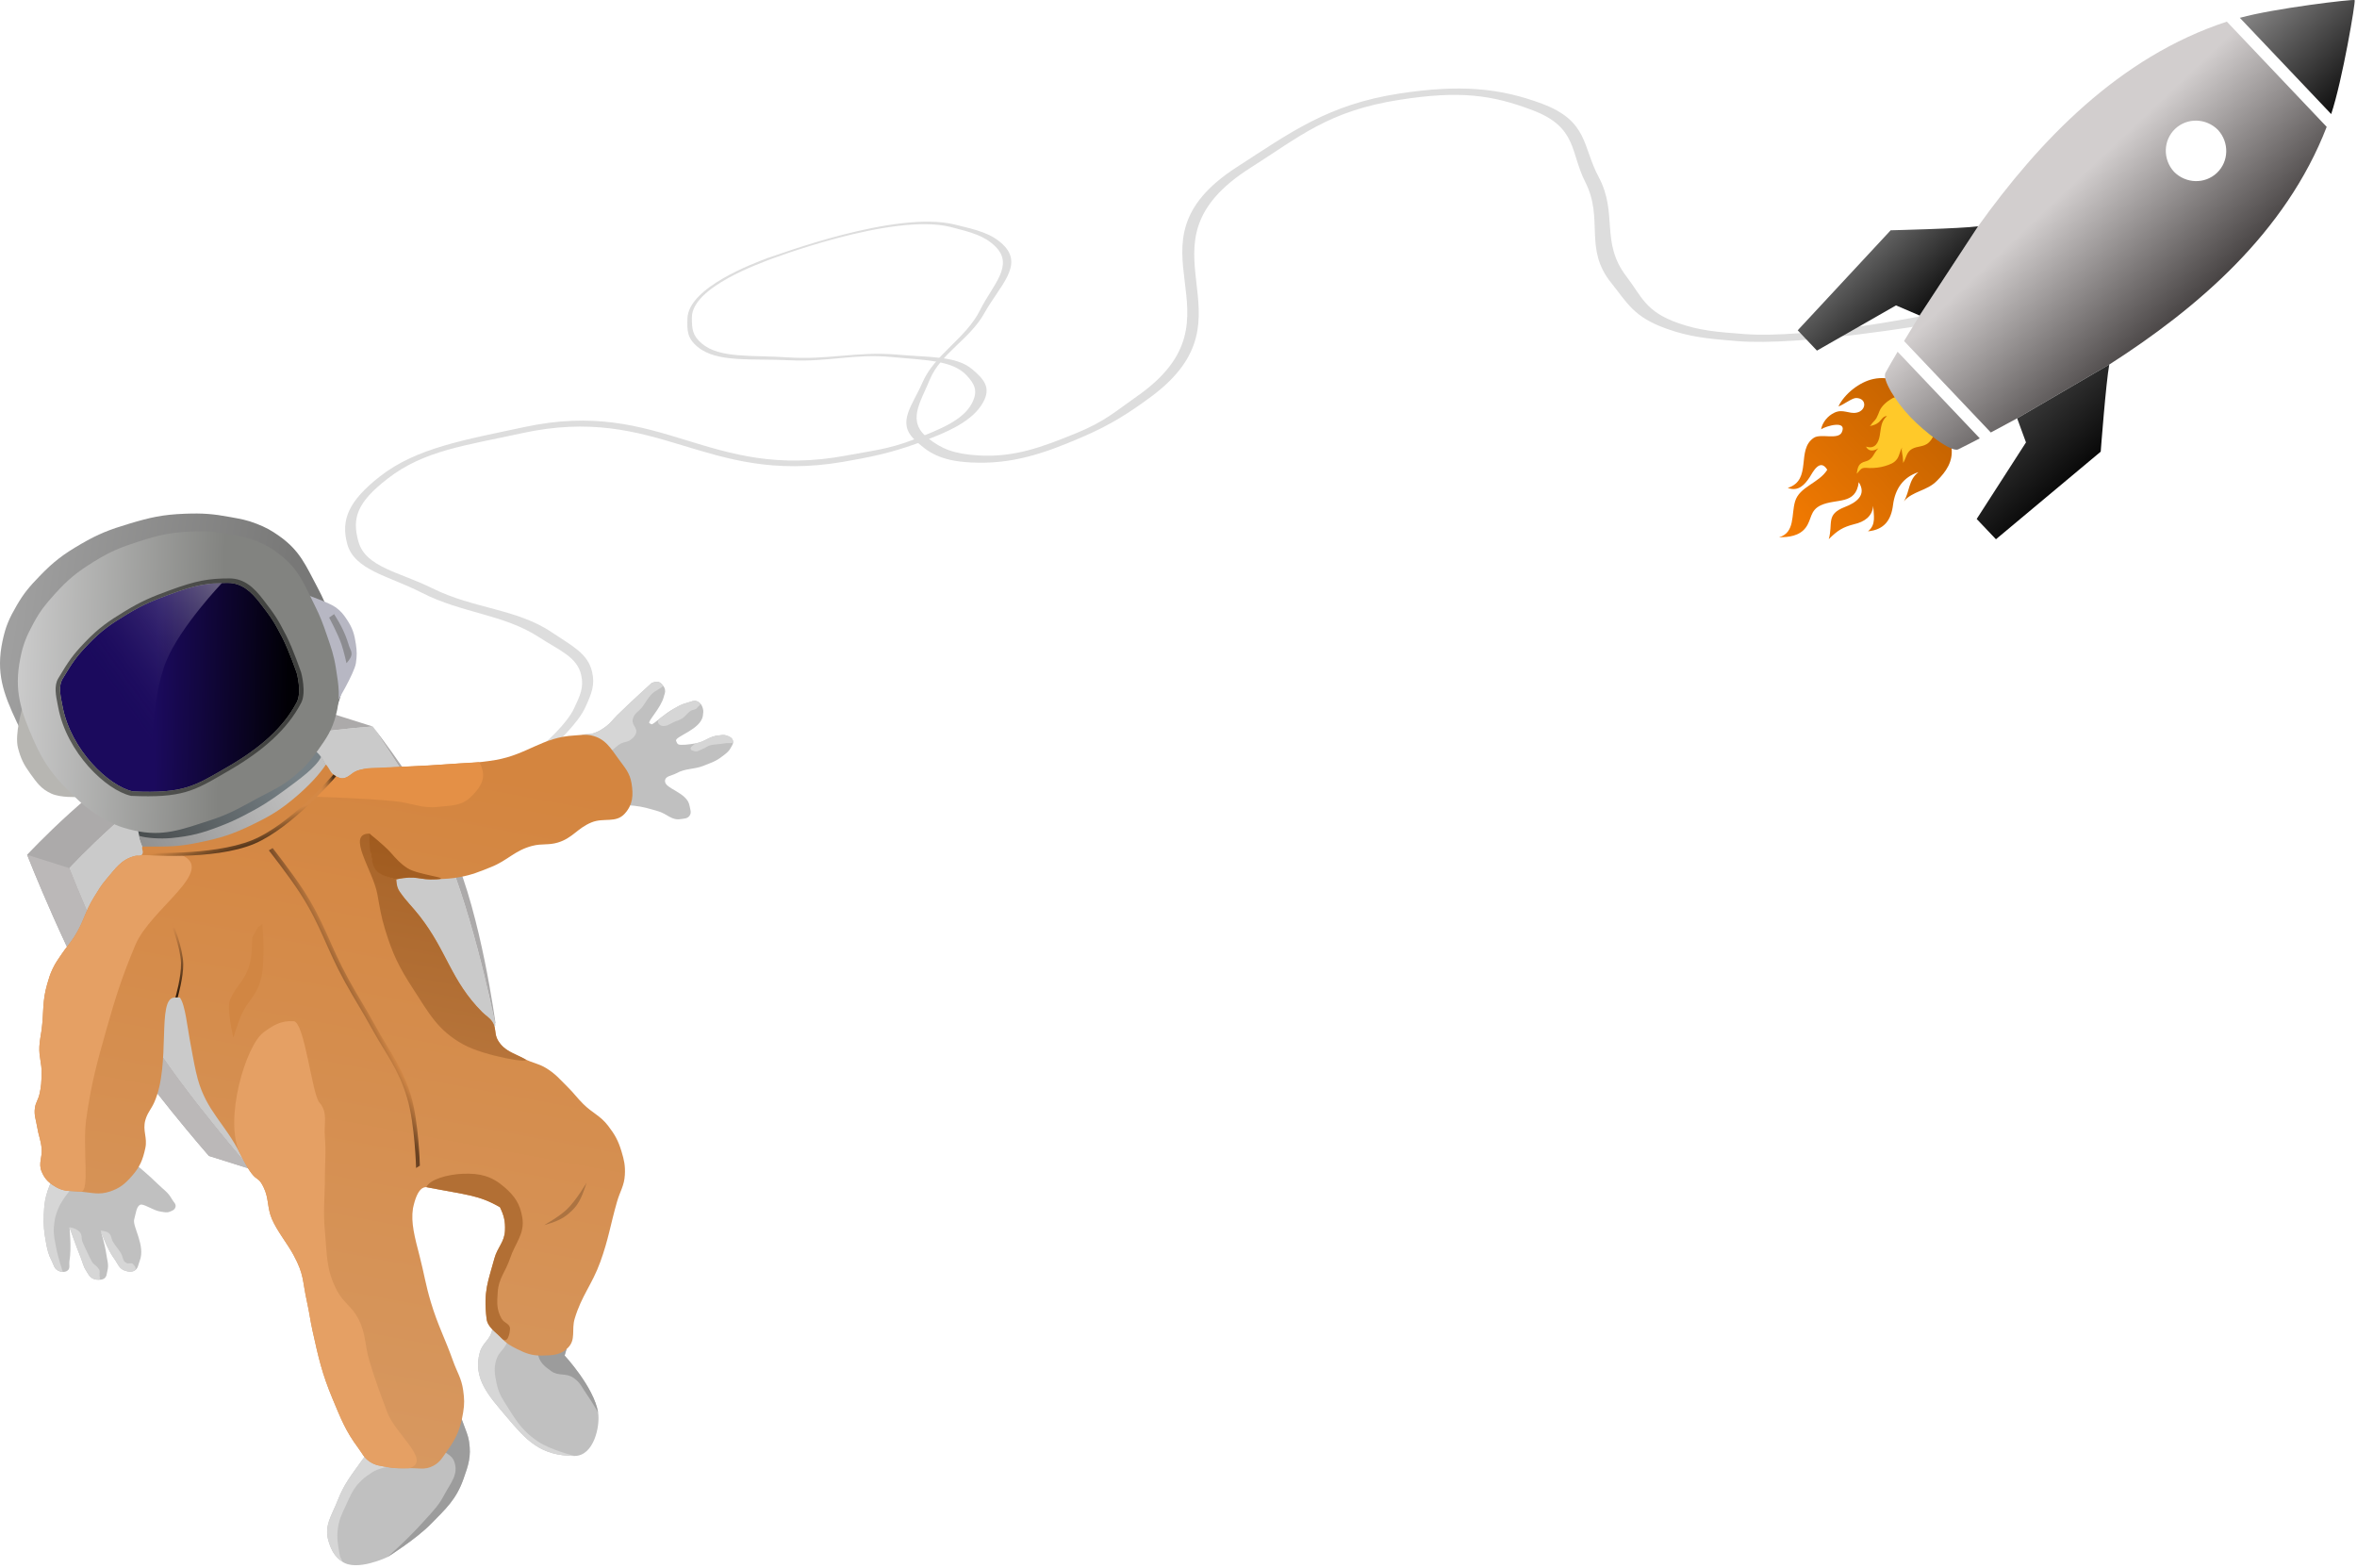 <svg width="454" height="302" viewBox="0 0 454 302" fill="none" xmlns="http://www.w3.org/2000/svg">
<path d="M147.795 49.726C148.116 49.652 147.877 50.133 147.877 50.133C147.09 50.502 133.231 55.211 133.268 61.163C133.281 63.273 133.307 64.595 135.211 66.188C138.657 69.069 144.753 68.359 151.686 68.828C159.541 69.361 165.209 67.62 172.94 68.31C179.049 68.856 184.153 68.518 187.239 71.098C189.611 73.082 190.891 74.69 189.396 77.434C187.399 81.099 182.761 83.195 176.35 85.504C171.547 87.234 167.575 88.069 162.38 88.956C135.638 93.523 126.929 77.637 100.412 83.461C89.781 85.796 81.717 86.713 74.662 92.187C68.719 96.798 67.759 99.825 69.055 104.366C70.454 109.268 77.005 110.184 83.28 113.308C91.208 117.254 99.591 117.243 106.306 121.797C110.174 124.421 113.224 125.807 114.051 129.416C114.623 131.91 113.981 133.521 112.749 136.226C110.05 142.155 96.757 151.877 96.757 151.877L95.142 150.788C95.142 150.788 107.816 142.281 110.571 136.444C111.767 133.911 112.475 132.391 111.957 130.053C111.169 126.489 107.731 125.276 103.827 122.73C97.011 118.285 88.981 118.13 81.229 114.155C74.836 110.878 68.256 109.83 66.879 104.751C65.621 100.112 67.17 96.451 73.193 91.749C80.23 86.254 89.519 84.71 101.057 82.24C127.611 76.554 136.33 92.726 163.024 87.736C168.051 86.796 171.168 86.497 175.755 84.75C181.308 82.635 185.543 80.874 187.218 77.652C188.403 75.371 187.815 74.005 186.135 72.244C183.357 69.331 178.086 69.375 171.664 68.758C164.648 68.084 159.463 69.746 152.202 69.389C144.723 69.022 138.109 69.885 134.403 66.831C132.311 65.107 132.346 63.641 132.414 61.334C132.589 55.326 145.394 50.63 147.795 49.726Z" fill="#DDDDDD"/>
<path d="M147.795 49.726C147.485 49.821 147.877 50.133 147.877 50.133C147.877 50.133 171.908 40.866 183.118 43.723C187.091 44.736 189.575 45.383 191.669 47.416C195.461 51.096 191.21 54.843 188.787 59.712C186.041 65.228 180.051 68.198 177.665 73.707C175.778 78.06 172.703 81.318 176.098 84.614C178.708 87.147 181.131 88.771 187.021 89.075C194.887 89.48 201.056 87.371 208.471 84.173C214.027 81.778 217.498 79.514 221.652 76.455C243.032 60.71 217.221 47.315 240.864 32.319C250.343 26.306 255.922 21.34 269.616 19.217C281.151 17.429 287.319 18.227 295.268 21.256C303.847 24.526 302.449 29.351 305.345 35.042C309.004 42.232 304.983 47.844 310.369 54.511C313.472 58.351 314.632 61.054 321.044 63.326C325.475 64.896 328.822 65.232 334.513 65.694C346.986 66.707 371.671 62.426 371.671 62.426L370.386 60.825C370.386 60.825 348.289 65.27 335.963 64.338C330.614 63.934 327.409 63.685 323.246 62.226C316.899 60.002 316.251 57.121 313.312 53.293C308.181 46.611 311.72 41.157 307.923 34.071C304.792 28.228 305.957 23.321 297.032 19.981C288.882 16.931 281.237 16.227 269.49 18.024C255.766 20.125 248.421 25.614 238.254 32.17C214.853 47.257 241.197 60.794 219.042 76.306C214.87 79.227 212.818 81.174 207.333 83.416C200.692 86.13 195.348 88.13 188.471 87.719C183.603 87.428 181.307 86.383 178.786 84.42C174.617 81.172 177.217 77.662 179.118 73.065C181.195 68.043 186.806 65.359 189.599 60.325C192.476 55.138 197.26 51.117 193.268 47.181C191.015 44.959 188.233 44.285 183.849 43.232C172.431 40.491 149.825 49.108 147.795 49.726Z" fill="#DDDDDD"/>
<path d="M369.119 74.97C369.119 74.97 374.822 77.467 375.904 86.287C376.194 88.88 374.91 90.796 373.072 92.618C371.192 94.558 368.407 94.564 366.723 96.549C367.887 94.67 367.547 92.433 369.536 90.934C366.567 91.891 365.035 94.198 364.637 97.211C364.283 100.106 363 102.021 359.809 102.336C361.434 101.026 360.885 99.221 360.813 97.429C360.638 99.533 359.021 100.525 357.18 100.954C354.937 101.532 353.966 102.143 352.25 103.848C353.127 100.768 351.619 99.098 355.357 97.644C357.406 96.862 359.672 95.41 358.028 92.861C357.473 97.341 353.731 95.931 350.71 97.323C348.575 98.342 349.009 100.024 347.813 101.624C346.617 103.224 344.542 103.487 342.672 103.478C345.798 102.605 345.015 99.084 345.757 96.597C346.588 93.715 350.385 93.058 351.964 90.474C350.552 88.169 349.166 90.958 348.585 91.897C347.632 93.344 346.402 94.744 344.353 93.974C349.168 92.43 345.899 86.615 349.38 84.319C350.716 83.439 354.102 84.801 354.779 83.228C355.837 80.829 351.667 82.072 350.775 82.685C351.009 81.378 352.037 80.093 353.326 79.49C354.978 78.698 356.143 79.762 357.583 79.482C359.501 79.134 359.684 76.712 357.537 76.656C356.742 76.635 355.076 77.984 354.113 78.277C355.291 75.841 358.175 73.57 360.816 73.002C364.096 72.293 366.365 73.784 369.119 74.97Z" fill="url(#paint0_linear_407_99)"/>
<path d="M370.707 78.053C371.28 78.697 371.24 78.735 371.766 79.572C372.893 81.325 373.116 83.861 371.43 85.312C370.467 86.115 369.335 85.89 368.304 86.459C367.215 87.047 367.165 88.246 366.585 89.168C366.535 88.51 366.537 87.987 366.39 87.348C366.329 86.96 366.23 86.534 366.381 86.168C365.965 86.86 365.893 87.671 365.438 88.363C364.861 89.207 363.998 89.469 363.057 89.769C362.096 90.048 361.163 90.154 360.118 90.144C359.693 90.139 359.136 90.036 358.742 90.187C358.23 90.413 358.035 90.895 357.634 91.239C357.864 89.907 357.95 89.231 359.359 88.859C360.807 88.488 360.879 87.231 361.826 86.332C361.011 86.846 359.975 87.086 359.42 86.017C361.138 86.576 361.849 85.308 362.086 83.821C362.339 82.393 362.295 81.135 363.459 80.142C362.744 80.115 362.383 80.865 361.94 81.286C361.418 81.745 360.829 81.932 360.146 82.06C360.227 81.984 360.346 81.907 360.388 81.831C360.66 81.35 361.157 81.026 361.429 80.546C361.681 80.084 361.835 79.641 362.029 79.16C362.418 78.197 363.42 77.357 364.294 76.825C365.744 75.931 368.403 76.23 370.129 77.524L370.298 77.662C370.448 77.779 370.578 77.916 370.707 78.053Z" fill="#FFC929"/>
<path d="M365.512 67.743C364.682 69.138 363.909 70.487 363.185 71.781C362.461 73.074 365.155 77.361 367.938 80.286C370.699 83.188 375.86 87.198 377.191 86.542C378.522 85.886 379.908 85.184 381.345 84.429L365.512 67.743Z" fill="url(#paint1_linear_407_99)"/>
<path d="M406.284 70.215C423.238 59.349 440.233 44.903 448.161 24.433L428.93 4.165C408.074 11.01 392.754 27.222 381.015 43.585L369.745 60.763C368.71 62.453 367.719 64.085 366.756 65.685L383.467 83.296C385.113 82.416 386.799 81.513 388.538 80.569L406.284 70.215ZM427.233 25.034C429.418 27.429 429.336 31.099 427.017 33.299C424.701 35.497 421.027 35.391 418.751 33.083C416.565 30.689 416.652 27.015 418.969 24.817C421.288 22.616 424.956 22.726 427.233 25.034Z" fill="url(#paint2_linear_407_99)"/>
<path d="M390.24 85.206L388.538 80.57L406.283 70.216C405.649 73.589 404.634 86.992 404.634 86.992L384.455 103.864L380.746 99.955L390.24 85.206Z" fill="url(#paint3_linear_407_99)"/>
<path d="M364.176 44.354C364.176 44.354 377.611 44.041 381.015 43.586L369.745 60.764L365.204 58.821L349.977 67.528L346.269 63.62L364.176 44.354Z" fill="url(#paint4_linear_407_99)"/>
<path d="M449.028 21.973C451.206 15.451 453.765 0.244 453.551 0.019C453.336 -0.207 438.062 1.598 431.435 3.432L449.028 21.973Z" fill="url(#paint5_linear_407_99)"/>
<path d="M9.948 227.357L13.815 228.86L26.273 224.35C26.273 224.35 28.838 226.493 30.355 228.001C31.491 229.132 32.376 229.604 33.147 231.009C33.455 231.569 33.987 231.904 33.791 232.512C33.627 233.023 33.217 233.174 32.717 233.371C32.093 233.618 31.664 233.458 30.999 233.371C29.436 233.167 27.562 231.653 26.918 232.083C26.273 232.512 26.206 233.535 25.844 234.875C25.482 236.216 28.058 239.906 26.918 242.823C26.603 243.627 26.618 244.374 25.844 244.756C25.242 245.053 24.769 244.944 24.125 244.756C22.928 244.406 22.719 243.396 21.977 242.393C20.594 240.523 19.399 237.023 19.399 237.023C19.399 237.023 20.229 239.74 20.474 241.534C20.643 242.784 20.997 243.533 20.688 244.756C20.532 245.375 20.579 245.911 20.044 246.26C19.686 246.493 19.398 246.475 18.97 246.475C18.542 246.475 18.285 246.438 17.896 246.26C17.193 245.937 17.03 245.404 16.607 244.756C16.011 243.843 15.94 243.19 15.533 242.178C14.632 239.937 13.385 236.379 13.385 236.379C13.385 236.379 13.804 240.341 13.385 242.823C13.256 243.585 13.608 244.341 12.955 244.756C12.664 244.942 12.442 244.971 12.096 244.971C11.75 244.971 11.549 244.904 11.237 244.756C10.417 244.368 10.364 243.629 9.948 242.823C9.303 241.573 9.132 240.768 8.874 239.386C8.474 237.242 8.34 235.986 8.444 233.801C8.509 232.45 8.555 231.679 8.874 230.364C9.168 229.152 9.948 227.357 9.948 227.357Z" fill="#C0C0C0"/>
<path d="M13.385 167.211C13.385 167.211 27.039 152.497 38.303 147.02C50.331 141.17 71.812 139.931 71.812 139.931C71.812 139.931 80.532 152.562 84.701 161.412C90.966 174.714 95.44 197.499 95.44 197.499L48.398 225.209C48.398 225.209 35.62 210.583 29.066 200.077C21.539 188.011 13.385 167.211 13.385 167.211Z" fill="#CACACA"/>
<path d="M30.14 144.442C18.876 149.92 5.222 164.634 5.222 164.634C5.222 164.634 13.377 185.433 20.903 197.499C27.457 208.005 40.235 222.631 40.235 222.631L48.398 225.209C48.398 225.209 35.619 210.583 29.066 200.077C21.539 188.011 13.385 167.211 13.385 167.211C13.385 167.211 27.039 152.497 38.302 147.02C50.331 141.17 71.812 139.931 71.812 139.931C71.812 139.931 80.532 152.561 84.7 161.412C90.488 173.699 94.748 194.078 95.364 197.116L95.441 197.069C95.441 197.069 92.654 176.287 87.278 164.204C82.709 153.935 71.812 139.931 71.812 139.931L63.649 137.353C63.649 137.353 42.168 138.592 30.14 144.442Z" fill="#ACAAAA"/>
<path d="M5.222 164.634C5.222 164.634 13.377 185.433 20.903 197.499C27.457 208.005 40.235 222.631 40.235 222.631L48.398 225.209C48.398 225.209 35.619 210.583 29.066 200.077C21.539 188.011 13.385 167.211 13.385 167.211L5.222 164.634Z" fill="#BBB8B8"/>
<path d="M19.399 237.023C19.399 237.023 20.594 240.523 21.977 242.394C22.719 243.396 22.928 244.407 24.125 244.757C24.769 244.945 25.242 245.053 25.844 244.757C26.445 244.46 25.99 243.829 25.629 243.468C25.268 243.107 24.79 243.493 24.34 243.253C23.579 242.846 23.721 242.054 23.266 241.32C22.727 240.449 22.277 240.057 21.763 239.172C21.386 238.523 21.502 237.906 20.904 237.453C20.416 237.085 19.399 237.023 19.399 237.023Z" fill="#D6D6D6"/>
<path d="M13.384 236.379C13.384 236.379 14.631 239.938 15.532 242.179C15.939 243.19 16.01 243.843 16.606 244.756C17.029 245.404 17.192 245.937 17.895 246.26C18.284 246.438 18.541 246.475 18.969 246.475C19.397 246.475 19.208 245.961 19.184 245.615C19.139 244.962 19.357 244.855 18.97 244.327C18.391 243.538 18.076 243.685 17.614 242.823C17.046 241.764 16.484 240.468 15.962 239.386C15.554 238.542 15.95 237.931 15.318 237.238C14.956 236.841 14.206 236.467 13.384 236.379Z" fill="#D6D6D6"/>
<path d="M8.874 230.365C8.555 231.679 8.509 232.45 8.444 233.801C8.34 235.986 8.474 237.242 8.874 239.386C9.132 240.769 9.303 241.574 9.948 242.823C10.364 243.63 10.417 244.368 11.237 244.757C11.549 244.905 11.75 244.971 12.096 244.971C12.096 244.971 11.149 242.128 10.807 240.246C10.536 238.751 10.282 237.895 10.378 236.379C10.471 234.917 10.68 234.082 11.237 232.727C11.927 231.049 13.815 228.861 13.815 228.861L9.948 227.357C9.948 227.357 9.168 229.153 8.874 230.365Z" fill="#D6D6D6"/>
<path d="M26.559 159.661C26.516 159.346 26.785 159.082 27.101 159.111C28.724 159.258 29.998 159.224 31.858 159.049C35.667 158.689 37.746 157.862 41.31 156.471C43.024 155.802 43.966 155.372 45.606 154.538C48.697 152.965 50.341 151.881 53.124 149.812C55.78 147.839 57.492 146.884 59.524 144.343C59.676 144.153 59.942 144.092 60.149 144.218C62.794 145.82 62.846 148.581 64.079 150.671C64.079 150.671 59.003 152.555 56.132 155.182C53.022 158.028 50.873 159.087 46.895 160.767C43.15 162.35 40.403 163.049 36.369 163.56C32.858 164.005 29.066 166.137 29.066 166.137C27.727 163.563 26.888 162.046 26.559 159.661Z" fill="url(#paint6_linear_407_99)"/>
<path d="M94.797 256.141C94.969 255.149 94.797 253.564 94.797 253.564L109.833 257.43L108.759 261.082C108.759 261.082 114.387 267.141 115.203 272.037C115.633 274.615 114.408 280.414 110.692 280.414C104.033 280.414 101.398 277.402 97.589 272.896C94.19 268.875 91.001 265.504 92.434 260.437C92.955 258.595 94.469 258.028 94.797 256.141Z" fill="#C0C0C0"/>
<path d="M108.759 261.081L109.833 257.43H104.463C104.463 257.43 103.434 259.36 103.604 260.652C103.822 262.315 104.812 263.119 106.181 264.089C107.611 265.101 109.038 264.379 110.477 265.377C111.801 266.296 112.124 267.284 113.055 268.599C113.97 269.891 115.203 272.036 115.203 272.036C114.387 267.14 108.759 261.081 108.759 261.081Z" fill="#9C9C9C"/>
<path d="M94.797 256.141C94.469 258.028 92.955 258.595 92.434 260.437C91.001 265.504 94.19 268.875 97.589 272.896C101.398 277.402 104.033 280.414 110.692 280.414C110.692 280.414 106.065 279.293 103.604 277.622C100.901 275.786 99.75 274.163 98.019 271.392C96.885 269.579 96.094 268.545 95.656 266.452C95.278 264.646 95.064 263.474 95.656 261.726C96.103 260.404 97.032 259.999 97.589 258.719C98.109 257.525 98.448 255.497 98.448 255.497L94.797 253.564C94.797 253.564 94.969 255.149 94.797 256.141Z" fill="#D6D6D6"/>
<path d="M26.789 160.982C28.077 161.412 30.888 161.609 32.976 161.412C36.785 161.052 39.035 160.44 42.599 159.049C44.313 158.38 45.255 157.95 46.895 157.115C49.985 155.543 52.059 154.243 54.843 152.175C57.611 150.118 60.814 147.879 61.888 145.731C62.318 146.16 62.78 147.423 63.264 149.168C63.264 149.168 60.121 154.488 57.249 157.115C54.139 159.961 51.991 161.02 48.013 162.7C44.267 164.283 41.521 164.982 37.487 165.493C33.976 165.938 28.465 164.634 28.465 164.634C28.035 164.634 27.003 162.271 26.789 160.982Z" fill="url(#paint7_linear_407_99)"/>
<path d="M111.981 141.65C111.981 141.65 113.457 141.524 114.344 141.22C115.338 140.879 115.86 140.554 116.707 139.931C117.663 139.229 118.009 138.615 118.855 137.783C121.394 135.286 125.514 131.554 125.514 131.554C125.514 131.554 126.312 131.198 126.803 131.339C127.206 131.455 127.397 131.658 127.662 131.983C127.898 132.275 128.017 132.475 128.091 132.843C128.192 133.343 127.997 133.636 127.877 134.131C127.332 136.37 124.654 138.975 125.084 139.287L125.514 139.502C125.943 139.502 128 137.454 129.81 136.494C130.705 136.02 131.191 135.672 132.173 135.42C133.07 135.19 133.756 134.705 134.536 135.205C135.045 135.532 135.236 135.911 135.395 136.494C135.527 136.98 135.453 137.283 135.395 137.783C135.074 140.553 129.788 141.864 130.239 142.724C130.38 142.991 130.399 143.233 130.669 143.368C131.099 143.583 132.783 143.395 134.106 143.153C135.855 142.834 136.631 141.797 138.402 141.65C138.987 141.601 139.35 141.461 139.906 141.65C140.526 141.86 141.061 142.082 141.195 142.724C141.303 143.243 141.013 143.544 140.765 144.013C140.321 144.851 139.796 145.148 139.046 145.731C137.862 146.652 137 146.885 135.61 147.449C133.592 148.269 132.147 147.903 130.239 148.953C129.342 149.447 128.091 149.433 128.091 150.457C128.091 151.96 132.38 152.609 132.817 155.182C132.944 155.927 133.258 156.503 132.817 157.116C132.398 157.697 131.806 157.643 131.099 157.76C129.345 158.05 128.51 156.751 126.803 156.256C124.985 155.73 123.958 155.386 122.077 155.182C120.325 154.993 117.566 155.182 117.566 155.182L116.921 144.872L111.981 141.65Z" fill="#C0C0C0"/>
<path d="M138.402 141.65C136.63 141.797 135.854 142.834 134.106 143.153C133.676 143.368 133.675 143.369 133.461 143.583L133.461 143.583C133.247 143.797 132.972 143.931 133.032 144.227C133.091 144.524 133.391 144.555 133.676 144.657C134.327 144.89 134.748 144.475 135.394 144.227C135.92 144.026 136.147 143.753 136.683 143.583C137.17 143.429 137.467 143.443 137.972 143.368C138.641 143.269 139.028 143.291 139.691 143.153C140.288 143.029 141.328 143.365 141.194 142.724C141.061 142.082 140.526 141.86 139.905 141.65C139.349 141.461 138.987 141.601 138.402 141.65Z" fill="#D6D6D6"/>
<path d="M129.81 136.494C128.091 137.568 127.017 138.428 127.017 138.428C127.017 138.428 126.543 138.824 126.802 139.287C127.141 139.89 127.861 139.921 128.521 139.716C129.036 139.488 129.3 139.31 129.81 139.072C130.389 138.802 130.764 138.754 131.314 138.428C132.081 137.972 132.278 137.399 133.032 136.924C133.508 136.624 134.01 136.748 134.321 136.28C134.558 135.923 135.316 135.706 134.536 135.206C133.756 134.705 133.071 135.19 132.173 135.42C131.191 135.672 130.67 135.957 129.81 136.494Z" fill="#D6D6D6"/>
<path d="M114.344 141.22C113.457 141.524 112.777 141.153 111.981 141.65C110.027 142.869 114.65 145.252 116.922 144.872C118.184 144.66 118.549 143.685 119.714 143.153C120.366 142.856 120.853 142.931 121.432 142.509C121.962 142.123 122.289 141.838 122.506 141.22C122.852 140.242 121.703 139.668 121.862 138.642C122.055 137.399 123.048 137.077 123.795 136.065C124.473 135.147 124.722 134.524 125.514 133.702C126.259 132.928 127.926 132.309 127.662 131.983C127.397 131.658 127.206 131.455 126.803 131.339C126.312 131.198 125.514 131.554 125.514 131.554C125.514 131.554 121.394 135.286 118.855 137.783C118.009 138.615 117.663 139.229 116.707 139.931C115.86 140.554 115.338 140.879 114.344 141.22Z" fill="#D6D6D6"/>
<path d="M69.616 281.405C70.355 280.365 71.581 278.795 71.581 278.795L79.439 280.1L84.486 278.266L87.952 270.748C87.952 270.748 88.789 272.855 89.262 274.228C89.726 275.574 90.136 276.3 90.354 277.708C90.786 280.51 90.216 282.214 89.262 284.885C87.85 288.839 85.88 290.588 82.932 293.585C80.079 296.484 74.637 299.892 74.637 299.892C74.637 299.892 68.694 302.747 65.905 300.762C64.404 299.694 63.823 298.605 63.286 296.847C62.37 293.851 63.891 291.936 65.032 289.017C66.295 285.787 67.606 284.235 69.616 281.405Z" fill="#C0C0C0"/>
<path d="M89.262 274.228C88.789 272.855 87.952 270.748 87.952 270.748C87.952 270.748 83.342 275.242 84.486 278.266C85.095 279.876 86.905 279.87 87.493 281.488C88.391 283.957 86.79 285.611 85.56 287.932C84.578 289.785 83.742 290.67 82.338 292.228C80.748 293.993 80.031 294.764 78.471 296.31C77.016 297.752 74.637 299.892 74.637 299.892C74.637 299.892 80.079 296.484 82.932 293.585C85.88 290.588 87.85 288.839 89.262 284.885C90.216 282.214 90.786 280.51 90.354 277.708C90.136 276.3 89.726 275.574 89.262 274.228Z" fill="#9C9C9C"/>
<path d="M69.617 281.405C67.607 284.235 66.295 285.787 65.032 289.018C63.892 291.937 62.372 293.851 63.286 296.848C63.823 298.607 64.724 300.176 65.906 300.763C65.799 300.089 65.582 300.444 65.368 299.102C65.155 297.761 64.863 296.48 65.032 294.806C65.237 292.785 65.802 291.708 66.657 289.866C67.574 287.89 68.042 286.644 69.617 285.14C70.315 284.472 70.785 284.183 71.581 283.636C74.355 281.73 79.973 282.775 79.439 280.1C78.831 277.049 71.581 278.795 71.581 278.795C71.581 278.795 70.355 280.365 69.617 281.405Z" fill="#D6D6D6"/>
<path d="M27.409 163.058C32.779 163.058 34.179 163.108 38.303 162.271C42.462 161.427 44.794 160.685 48.613 158.834C52.11 157.139 54.032 155.983 56.99 153.464C59.521 151.309 61.502 149.168 62.79 147.234C63.65 148.308 63.607 148.799 64.509 149.383C64.824 149.586 65.011 149.695 65.368 149.812C66.908 150.316 67.662 148.698 69.234 148.308C71.195 147.822 72.375 148.03 74.39 147.879C78.747 147.551 81.202 147.553 85.56 147.234C89.423 146.952 91.622 147.025 95.441 146.375C101.588 145.329 104.464 141.961 110.692 141.65C111.949 141.587 112.686 141.376 113.914 141.65C116.641 142.256 117.628 144.126 119.284 146.375C120.463 147.977 121.33 148.923 121.647 150.886C122.017 153.177 121.904 154.956 120.358 156.686C118.623 158.628 116.321 157.409 113.914 158.404C111.202 159.526 110.28 161.424 107.47 162.271C105.607 162.833 104.413 162.429 102.529 162.915C99.151 163.787 97.823 165.707 94.582 166.997C92.289 167.909 90.992 168.476 88.567 168.93C86.828 169.256 85.822 169.249 84.056 169.359C80.707 169.568 80.404 168.5 76.323 169.359C76.323 170.433 76.346 170.822 76.968 171.722C78.322 173.685 79.368 174.568 80.834 176.448C86.127 183.237 86.8 188.81 92.863 194.921C93.61 195.674 94.23 195.922 94.823 196.801C95.645 198.019 95.16 199.144 95.924 200.399C97.175 202.455 98.863 202.782 100.985 203.916C102.56 204.758 103.664 204.786 105.188 205.715C107.008 206.826 107.777 207.816 109.296 209.313C110.553 210.553 111.104 211.397 112.357 212.643C114.117 214.393 115.627 214.861 117.136 216.832C118.46 218.559 119.083 219.689 119.714 221.772C120.23 223.475 120.453 224.506 120.358 226.283C120.247 228.377 119.434 229.423 118.855 231.438C117.556 235.957 117.233 238.617 115.632 243.038C114.035 247.451 112.035 249.496 110.692 253.993C110.051 256.138 110.979 257.988 109.403 259.578C107.983 261.01 106.479 261.044 104.463 261.081C102.469 261.118 101.303 260.69 99.522 259.793C98.285 259.169 97.565 258.766 96.622 257.752C95.484 256.529 93.921 255.651 93.722 253.993C93.078 248.623 94.052 246.776 95.226 242.393C95.806 240.226 97.168 239.265 97.267 237.023C97.346 235.223 97.084 234.134 96.3 232.512C92.219 230.149 89.856 230.149 82.123 228.646C81.693 228.646 80.404 228.646 79.545 232.727C79.115 235.52 79.879 238.259 80.834 241.964C81.717 245.392 81.966 247.38 82.982 250.771C84.346 255.323 85.683 257.679 87.278 262.155C88.053 264.33 88.889 265.455 89.211 267.74C89.446 269.402 89.487 270.382 89.211 272.037C88.718 274.997 88.013 276.841 86.204 279.34C85.264 280.638 84.835 281.611 83.412 282.347C81.84 283.161 80.67 282.74 78.901 282.777C77.221 282.811 76.255 282.875 74.605 282.562C73.223 282.3 72.328 282.282 71.168 281.488C70.086 280.748 69.796 279.966 69.02 278.91C66.595 275.616 65.687 273.301 64.079 269.459C62.02 264.537 61.369 261.564 60.213 256.356C59.731 254.188 59.619 252.939 59.139 250.771C58.197 246.518 58.623 245.585 56.561 241.749C55.365 239.524 53.359 237.093 52.372 234.768C51.421 232.526 51.836 230.831 50.761 228.646C49.373 225.824 49.472 228.646 46.25 222.202C43.361 216.422 39.806 214.039 38.088 207.81C37.79 206.731 37.675 206.112 37.443 205.017C37.161 203.681 37.064 202.92 36.799 201.58C36.064 197.867 35.725 193.632 34.651 192.129C34.234 192.085 33.996 192.108 33.577 192.129C30.14 192.303 32.989 204.992 29.71 212.321C29.097 213.69 28.393 214.312 27.992 215.757C27.43 217.778 28.433 219.077 27.992 221.128C27.502 223.402 26.949 224.75 25.414 226.498C24.063 228.037 23.065 228.87 21.118 229.505C19.044 230.181 17.704 229.716 15.533 229.505C13.666 229.324 12.428 229.59 10.807 228.646C9.422 227.839 8.628 227.119 8.015 225.639C7.341 224.011 8.204 222.879 8.015 221.128C7.84 219.508 7.414 218.654 7.156 217.046C6.928 215.629 6.532 214.817 6.726 213.395C6.87 212.343 7.338 211.849 7.585 210.817C7.959 209.258 7.98 208.338 8.015 206.736C8.059 204.716 7.485 203.598 7.585 201.58C7.648 200.312 7.851 199.617 8.015 198.358C8.462 194.922 8.116 192.877 9.089 189.551C9.439 188.354 9.625 187.669 10.163 186.544C10.715 185.389 11.171 184.817 11.881 183.751C12.747 182.453 13.39 181.835 14.244 180.529C16.093 177.704 16.325 175.662 18.111 172.796C18.972 171.414 19.414 170.596 20.474 169.359C22.297 167.23 23.337 165.521 26.058 164.849C26.554 164.726 26.971 164.979 27.347 164.634C27.785 164.233 27.248 163.629 27.409 163.058Z" fill="url(#paint8_linear_407_99)"/>
<path d="M94.824 196.801C94.231 195.922 93.611 195.674 92.864 194.921C86.801 188.81 86.129 183.237 80.835 176.448C79.369 174.568 78.323 173.685 76.969 171.722C76.347 170.822 76.324 169.359 76.324 169.359C76.324 169.359 74.174 168.9 73.102 168.071C70.704 166.216 71.597 160.552 71.168 160.552C66.6 160.553 71.842 167.66 72.672 172.152C73.172 174.854 73.374 176.397 74.176 179.026C75.61 183.728 76.866 186.29 79.546 190.41C82.623 195.141 84.278 198.413 89.213 201.151C93.343 203.442 103.11 205.051 100.987 203.916C98.864 202.782 97.177 202.455 95.925 200.399C95.162 199.144 95.647 198.019 94.824 196.801Z" fill="url(#paint9_linear_407_99)"/>
<path d="M76.323 169.359C80.404 168.5 80.707 169.568 84.056 169.359C87.405 169.151 80.415 168.509 78.471 167.211C77.039 166.256 76.392 165.491 75.249 164.204C74.012 162.812 71.168 160.552 71.168 160.552C71.168 160.552 71.08 162.957 71.383 164.204C71.734 165.649 71.582 166.765 72.672 167.856C73.707 168.892 76.323 169.359 76.323 169.359Z" fill="url(#paint10_linear_407_99)"/>
<path d="M82.123 228.646C89.856 230.15 92.219 230.15 96.3 232.512C97.084 234.135 97.346 235.223 97.267 237.023C97.169 239.265 95.807 240.226 95.226 242.394C94.053 246.776 93.078 248.623 93.723 253.993C93.922 255.651 95.485 256.529 96.623 257.752C97.76 258.975 98.207 256.877 98.234 255.926C98.261 254.944 97.109 254.847 96.623 253.993C95.616 252.225 95.731 250.867 95.871 248.838C96.055 246.164 97.382 244.935 98.234 242.394C99.262 239.323 101.138 237.638 100.597 234.446C100.156 231.85 99.147 230.372 97.16 228.646C94.696 226.507 92.473 225.954 89.212 226.068C86.268 226.172 82.767 227.142 82.123 228.646Z" fill="#B26F34"/>
<path d="M49.675 178.596L50.534 177.952C50.534 177.952 50.831 181.356 50.749 183.537C50.665 185.731 50.727 187.016 50.104 189.122C49.284 191.896 47.592 192.907 46.453 195.566C45.753 197.2 44.949 199.862 44.949 199.862C44.949 199.862 43.605 194.193 44.304 192.559C45.443 189.9 47.136 188.888 47.956 186.114C48.578 184.009 48.517 182.724 48.601 180.53C49.675 178.596 49.675 178.596 49.675 178.596Z" fill="#D18643"/>
<path d="M27.347 164.634C26.971 164.979 26.554 164.726 26.058 164.849C23.337 165.521 22.297 167.23 20.474 169.359C19.414 170.596 18.972 171.414 18.111 172.796C16.325 175.662 16.093 177.704 14.244 180.529C13.39 181.835 12.747 182.453 11.881 183.751C11.171 184.817 10.715 185.389 10.163 186.544C9.625 187.669 9.439 188.354 9.089 189.551C8.116 192.877 8.462 194.922 8.015 198.358C7.851 199.617 7.648 200.312 7.585 201.58C7.485 203.598 8.059 204.716 8.015 206.736C7.98 208.338 7.959 209.259 7.585 210.817C7.338 211.849 6.87 212.343 6.726 213.395C6.532 214.817 6.928 215.629 7.156 217.046C7.414 218.654 7.84 219.508 8.015 221.128C8.204 222.879 7.341 224.011 8.015 225.639C8.628 227.119 9.422 227.839 10.807 228.646C12.428 229.59 13.666 229.324 15.533 229.505C17.4 229.686 15.84 220.957 16.607 215.543C17.572 208.732 18.599 204.977 20.474 198.358C22.31 191.875 23.467 188.253 26.058 182.033C28.988 175.003 41.896 167.562 34.865 164.634H27.347Z" fill="#E5A064"/>
<path d="M74.605 282.562C76.255 282.875 78.901 282.777 78.901 282.777C83.174 281.311 76.181 276.27 74.605 272.036C73.179 268.208 72.344 266.068 71.168 262.155C70.219 258.999 70.53 256.923 69.02 253.993C67.813 251.651 66.173 250.949 64.939 248.623C62.771 244.539 63.002 241.626 62.576 237.023C62.212 233.097 62.576 230.87 62.576 226.927C62.576 223.823 62.844 222.072 62.576 218.979C62.348 216.355 63.241 214.298 61.502 212.32C60.112 210.741 58.662 196.802 56.561 196.686C54.149 196.552 52.706 197.401 50.761 198.834C47.346 201.35 43.028 215.757 46.25 222.202C49.472 228.646 49.373 225.824 50.761 228.646C51.836 230.831 51.421 232.526 52.372 234.768C53.359 237.093 55.365 239.524 56.561 241.749C58.623 245.585 58.197 246.518 59.139 250.771C59.619 252.939 59.731 254.187 60.213 256.356L60.246 256.507C61.382 261.622 62.04 264.585 64.079 269.459C65.687 273.301 66.519 275.579 69.02 278.91C69.806 279.958 70.086 280.748 71.168 281.488C72.329 282.282 73.223 282.3 74.605 282.562Z" fill="#E5A064"/>
<path d="M51.785 163.785L52.516 163.334C52.516 163.334 56.369 168.232 58.532 171.581C62.572 177.833 63.532 182.075 67.126 188.593C69.071 192.121 70.342 193.997 72.282 197.528C75.128 202.711 77.467 205.352 79.156 211.018C80.673 216.107 80.874 224.508 80.874 224.508L80.143 224.959C80.143 224.959 79.942 216.559 78.425 211.47C76.736 205.803 74.397 203.162 71.551 197.98C69.611 194.449 68.34 192.573 66.395 189.044C62.801 182.526 61.841 178.284 57.801 172.033C55.638 168.684 51.785 163.785 51.785 163.785Z" fill="url(#paint11_linear_407_99)"/>
<path d="M64.079 149.168C64.079 149.168 64.727 149.577 65.153 149.726C66.013 150.027 65.979 149.897 66.442 149.812C67.301 149.597 67.681 148.885 68.59 148.523C69.158 148.297 69.496 148.219 70.094 148.094C71.164 147.87 71.795 147.949 72.886 147.879C74.897 147.749 76.029 147.754 78.042 147.664C79.803 147.585 80.792 147.551 82.553 147.449C84.903 147.313 86.217 147.169 88.567 147.02C89.993 146.929 92.219 146.805 92.219 146.805C92.609 147.21 92.694 147.557 92.863 148.094C93.542 150.248 92.33 151.885 90.715 153.464C88.894 155.245 87.016 155.106 84.486 155.397C81.209 155.774 79.39 154.659 76.108 154.323C70.174 153.715 60.857 153.464 60.857 153.464L62.79 151.316L64.079 149.168Z" fill="#E49046"/>
<path d="M27.562 164.204C27.562 164.204 40.787 164.933 48.505 161.841C55.934 158.866 64.208 149.168 64.208 149.168C64.4 149.319 64.512 149.397 64.723 149.524C64.723 149.524 56.349 159.38 49.043 162.486C41.123 165.853 27.347 164.634 27.347 164.634C27.5 164.491 27.532 164.394 27.562 164.204Z" fill="url(#paint12_linear_407_99)"/>
<path d="M27.562 164.204C27.562 164.204 40.787 164.933 48.505 161.841C55.934 158.866 64.208 149.168 64.208 149.168C64.4 149.319 64.512 149.397 64.723 149.524C64.723 149.524 56.349 159.38 49.043 162.486C41.123 165.853 27.347 164.634 27.347 164.634C27.5 164.491 27.532 164.394 27.562 164.204Z" fill="url(#paint13_linear_407_99)"/>
<path d="M32.933 177.952H33.362C33.362 177.952 35.238 182.573 35.296 185.685C35.343 188.226 34.222 192.103 34.222 192.103C33.805 192.117 33.975 192.116 33.792 192.116C33.792 192.116 34.947 188.098 34.866 185.47C34.772 182.44 32.933 177.952 32.933 177.952Z" fill="url(#paint14_linear_407_99)"/>
<path d="M0.492 123.433C1.088 120.621 1.781 119.077 3.248 116.559C4.631 114.188 5.679 112.981 7.613 110.975C10.344 108.143 12.188 106.754 15.654 104.745C18.998 102.806 21.097 102.005 24.843 100.879C28.93 99.65 31.351 99.106 35.641 98.945C39.058 98.818 41.016 98.967 44.37 99.59C46.377 99.963 47.539 100.137 49.425 100.879C51.24 101.592 52.218 102.132 53.789 103.242C57.801 106.075 58.898 108.915 61.141 113.123C62.308 115.312 62.823 116.608 63.668 118.922C64.54 121.311 65.08 122.66 65.506 125.152C66.115 128.714 66.511 130.906 65.506 134.388C64.691 137.214 63.638 138.658 61.83 141.047C60.216 143.18 59.137 144.298 57.006 145.988C54.365 148.081 52.47 148.744 49.425 150.284C45.682 152.176 43.596 153.361 39.546 154.58C33.688 156.343 29.93 157.77 23.924 156.513C20.786 155.857 19.068 155.103 16.343 153.506C14.182 152.239 13.119 151.3 11.289 149.64C7.412 146.122 5.429 143.736 3.248 139.114C0.57 133.436 -0.8 129.521 0.492 123.433Z" fill="url(#paint15_linear_407_99)"/>
<path d="M4.326 136.321L14.851 153.506C14.851 153.506 11.684 153.663 9.911 152.861C7.91 151.957 7.117 150.773 5.829 148.995C4.575 147.263 4 146.126 3.466 144.054C2.776 141.374 4.326 136.321 4.326 136.321Z" fill="#B7B6B2"/>
<path d="M59.139 114.584C59.139 114.584 63.511 116.114 64.686 116.989C65.687 117.734 66.144 118.314 66.835 119.352C67.923 120.987 68.266 122.135 68.553 124.078C68.761 125.489 68.761 126.319 68.553 127.729C68.266 129.672 64.686 135.635 64.686 135.635L59.139 114.584Z" fill="#B7B7C3"/>
<g filter="url(#filter0_f_407_99)">
<path d="M63.398 118.953L64.352 118.278C64.352 118.278 65.287 119.757 65.784 120.753C66.462 122.112 66.772 122.911 67.215 124.354C67.429 125.05 67.8 125.437 67.692 126.154C67.586 126.856 66.738 127.729 66.738 127.729C66.738 127.729 66.253 125.509 65.784 124.129C65.07 122.03 63.398 118.953 63.398 118.953Z" fill="#62635E" fill-opacity="0.5"/>
</g>
<path d="M3.896 126.87C4.454 124.058 5.102 122.514 6.474 119.996C7.767 117.624 8.746 116.418 10.555 114.411C13.109 111.58 14.833 110.191 18.073 108.182C21.201 106.243 23.163 105.442 26.666 104.315C30.487 103.087 32.751 102.543 36.762 102.382C39.957 102.255 41.788 102.403 44.924 103.027C46.8 103.399 47.886 103.574 49.65 104.315C51.348 105.029 52.262 105.568 53.731 106.678C57.482 109.511 58.508 112.352 60.605 116.559C61.696 118.748 62.178 120.045 62.968 122.359C63.783 124.747 64.288 126.097 64.686 128.589C65.256 132.15 65.626 134.343 64.686 137.825C63.924 140.651 62.94 142.095 61.249 144.484C59.74 146.617 58.731 147.735 56.739 149.425C54.269 151.518 52.497 152.181 49.65 153.721C46.151 155.613 44.2 156.798 40.413 158.017C34.936 159.78 31.422 161.207 25.806 159.95C22.872 159.293 21.266 158.54 18.718 156.943C16.698 155.676 15.703 154.737 13.992 153.076C10.367 149.558 8.513 147.173 6.474 142.551C3.969 136.873 2.689 132.957 3.896 126.87Z" fill="url(#paint16_linear_407_99)"/>
<path d="M12.059 130.737C13.992 127.515 14.753 126.41 17 124.078C19.572 121.407 21.343 120.194 24.518 118.278C27.603 116.416 29.509 115.643 32.895 114.411C37.621 112.693 39.984 112.263 43.85 112.263C46.583 112.263 48.414 113.964 50.08 116.13C52.228 118.922 52.714 119.562 54.376 122.789C55.703 125.365 57.168 129.663 57.168 129.663C57.168 129.663 58.177 133.314 57.168 135.248C54.591 140.188 50.016 144.142 43.85 147.706C37.416 151.426 35.473 152.862 25.592 152.432C20.866 151.358 13.642 144.396 12.059 136.107C11.727 134.369 11.149 132.254 12.059 130.737Z" fill="url(#paint17_linear_407_99)"/>
<path d="M21.296 120.211C24.407 117.892 26.536 116.801 30.103 115.271C33.566 113.785 35.599 112.941 39.339 112.478C40.674 112.313 42.776 112.264 42.776 112.264C42.776 112.264 34.785 120.628 32.036 127.3C29.003 134.66 29.243 147.492 29.243 147.492L20.222 148.351C20.222 148.351 12.23 134.634 13.563 129.018C13.992 127.209 15.21 125.822 16.785 124.078C18.334 122.362 19.442 121.593 21.296 120.211Z" fill="url(#paint18_linear_407_99)"/>
<path fill-rule="evenodd" clip-rule="evenodd" d="M16.343 123.723C14.012 126.155 13.223 127.306 11.218 130.666C10.378 132.073 10.76 133.973 11.097 135.651C11.139 135.859 11.18 136.065 11.218 136.266C12.86 144.909 20.354 152.168 25.256 153.288C35.018 153.715 37.31 152.377 43.273 148.898L44.196 148.36C50.592 144.644 55.337 140.521 58.01 135.37C59.057 133.353 58.01 129.546 58.01 129.546C58.01 129.546 56.49 125.065 55.114 122.379C53.39 119.014 52.886 118.347 50.657 115.436C48.929 113.177 47.03 111.404 44.196 111.404C40.184 111.404 37.733 111.852 32.831 113.644C29.319 114.928 27.341 115.734 24.142 117.675C20.849 119.674 19.011 120.938 16.343 123.723ZM16.999 124.077C14.753 126.41 13.992 127.514 12.059 130.736C11.249 132.086 11.617 133.907 11.942 135.516C11.982 135.716 12.022 135.914 12.059 136.107C13.642 144.396 20.866 151.358 25.591 152.432C35.002 152.841 37.213 151.558 42.961 148.222C43.248 148.055 43.544 147.883 43.85 147.706C50.016 144.142 54.59 140.188 57.168 135.247C58.177 133.314 57.168 129.662 57.168 129.662C57.168 129.662 55.702 125.365 54.375 122.789C52.714 119.562 52.227 118.922 50.079 116.13C48.413 113.964 46.582 112.263 43.85 112.263C39.983 112.263 37.621 112.693 32.895 114.411C29.509 115.643 27.602 116.415 24.517 118.278C21.343 120.194 19.572 121.407 16.999 124.077Z" fill="url(#paint19_linear_407_99)"/>
<path d="M109.161 232.956C110.969 231.253 112.988 227.787 112.988 227.787C112.988 227.787 112.562 229.131 112.222 229.963C111.438 231.885 110.729 232.781 109.161 234.045C107.6 235.304 104.825 235.949 104.825 235.949C104.825 235.949 107.65 234.381 109.161 232.956Z" fill="#AC7341"/>
<defs>
<filter id="filter0_f_407_99" x="59.398" y="114.278" width="12.314" height="17.451" filterUnits="userSpaceOnUse" color-interpolation-filters="sRGB">
<feFlood flood-opacity="0" result="BackgroundImageFix"/>
<feBlend mode="normal" in="SourceGraphic" in2="BackgroundImageFix" result="shape"/>
<feGaussianBlur stdDeviation="2" result="effect1_foregroundBlur_407_99"/>
</filter>
<linearGradient id="paint0_linear_407_99" x1="342.672" y1="103.486" x2="375.855" y2="72.552" gradientUnits="userSpaceOnUse">
<stop stop-color="#F67C01"/>
<stop offset="1" stop-color="#BB5E00"/>
</linearGradient>
<linearGradient id="paint1_linear_407_99" x1="398.054" y1="22.852" x2="429.94" y2="56.456" gradientUnits="userSpaceOnUse">
<stop offset="0.214" stop-color="#D2CECE"/>
<stop offset="1" stop-color="#393535"/>
</linearGradient>
<linearGradient id="paint2_linear_407_99" x1="398.054" y1="22.852" x2="429.94" y2="56.456" gradientUnits="userSpaceOnUse">
<stop offset="0.214" stop-color="#D2CECE"/>
<stop offset="1" stop-color="#393535"/>
</linearGradient>
<linearGradient id="paint3_linear_407_99" x1="386.371" y1="77.841" x2="401.65" y2="93.943" gradientUnits="userSpaceOnUse">
<stop stop-color="#404040"/>
<stop offset="1"/>
</linearGradient>
<linearGradient id="paint4_linear_407_99" x1="372.421" y1="63.139" x2="355.814" y2="45.637" gradientUnits="userSpaceOnUse">
<stop/>
<stop offset="1" stop-color="#7A7A7A"/>
</linearGradient>
<linearGradient id="paint5_linear_407_99" x1="432.772" y1="0.553" x2="453.364" y2="22.256" gradientUnits="userSpaceOnUse">
<stop stop-color="#8C8B8B"/>
<stop offset="1"/>
</linearGradient>
<linearGradient id="paint6_linear_407_99" x1="55.487" y1="146.59" x2="26.488" y2="162.486" gradientUnits="userSpaceOnUse">
<stop stop-color="#778186"/>
<stop offset="1" stop-color="#474B4C"/>
</linearGradient>
<linearGradient id="paint7_linear_407_99" x1="55.917" y1="147.879" x2="27.992" y2="162.915" gradientUnits="userSpaceOnUse">
<stop stop-color="#C1C1C1"/>
<stop offset="1" stop-color="#929292"/>
</linearGradient>
<linearGradient id="paint8_linear_407_99" x1="84.915" y1="146.805" x2="58.709" y2="287.073" gradientUnits="userSpaceOnUse">
<stop stop-color="#D4853F"/>
<stop offset="1" stop-color="#D79962"/>
</linearGradient>
<linearGradient id="paint9_linear_407_99" x1="84.915" y1="146.805" x2="58.709" y2="287.073" gradientUnits="userSpaceOnUse">
<stop stop-color="#A25D21"/>
<stop offset="1" stop-color="#D79962"/>
</linearGradient>
<linearGradient id="paint10_linear_407_99" x1="84.915" y1="146.805" x2="58.709" y2="287.073" gradientUnits="userSpaceOnUse">
<stop stop-color="#995316"/>
<stop offset="1" stop-color="#D79962"/>
</linearGradient>
<linearGradient id="paint11_linear_407_99" x1="63.864" y1="188.907" x2="67.731" y2="186.974" gradientUnits="userSpaceOnUse">
<stop stop-color="#6A4222"/>
<stop offset="1" stop-color="#D58947"/>
</linearGradient>
<linearGradient id="paint12_linear_407_99" x1="42.384" y1="160.338" x2="43.673" y2="164.419" gradientUnits="userSpaceOnUse">
<stop stop-color="#D48845"/>
<stop offset="1" stop-color="#4E3219"/>
</linearGradient>
<linearGradient id="paint13_linear_407_99" x1="61.502" y1="151.101" x2="64.294" y2="150.886" gradientUnits="userSpaceOnUse">
<stop stop-color="#D48641" stop-opacity="0"/>
<stop offset="1" stop-color="#4E3219"/>
</linearGradient>
<linearGradient id="paint14_linear_407_99" x1="33.148" y1="178.596" x2="34.583" y2="192.159" gradientUnits="userSpaceOnUse">
<stop stop-color="#D58A49"/>
<stop offset="1" stop-color="#281709"/>
</linearGradient>
<linearGradient id="paint15_linear_407_99" x1="2.578" y1="119.954" x2="53.487" y2="128.117" gradientUnits="userSpaceOnUse">
<stop stop-color="#9F9F9F"/>
<stop offset="1" stop-color="#787877"/>
</linearGradient>
<linearGradient id="paint16_linear_407_99" x1="3.437" y1="127.687" x2="42.746" y2="128.761" gradientUnits="userSpaceOnUse">
<stop stop-color="#CBCBCB"/>
<stop offset="1" stop-color="#828380"/>
</linearGradient>
<linearGradient id="paint17_linear_407_99" x1="12.918" y1="132.885" x2="56.739" y2="133.959" gradientUnits="userSpaceOnUse">
<stop stop-color="#1B0A5D"/>
<stop offset="0.391" stop-color="#1B0A5D"/>
<stop offset="0.971" stop-color="#010005"/>
</linearGradient>
<linearGradient id="paint18_linear_407_99" x1="42.991" y1="114.626" x2="19.792" y2="131.381" gradientUnits="userSpaceOnUse">
<stop stop-color="#FFF9FF" stop-opacity="0.36"/>
<stop offset="1" stop-color="#1B0A5D" stop-opacity="0"/>
</linearGradient>
<linearGradient id="paint19_linear_407_99" x1="10.74" y1="132.413" x2="58.427" y2="132.413" gradientUnits="userSpaceOnUse">
<stop stop-color="#5B5C59"/>
<stop offset="1" stop-color="#3F403E"/>
</linearGradient>
</defs>
</svg>
